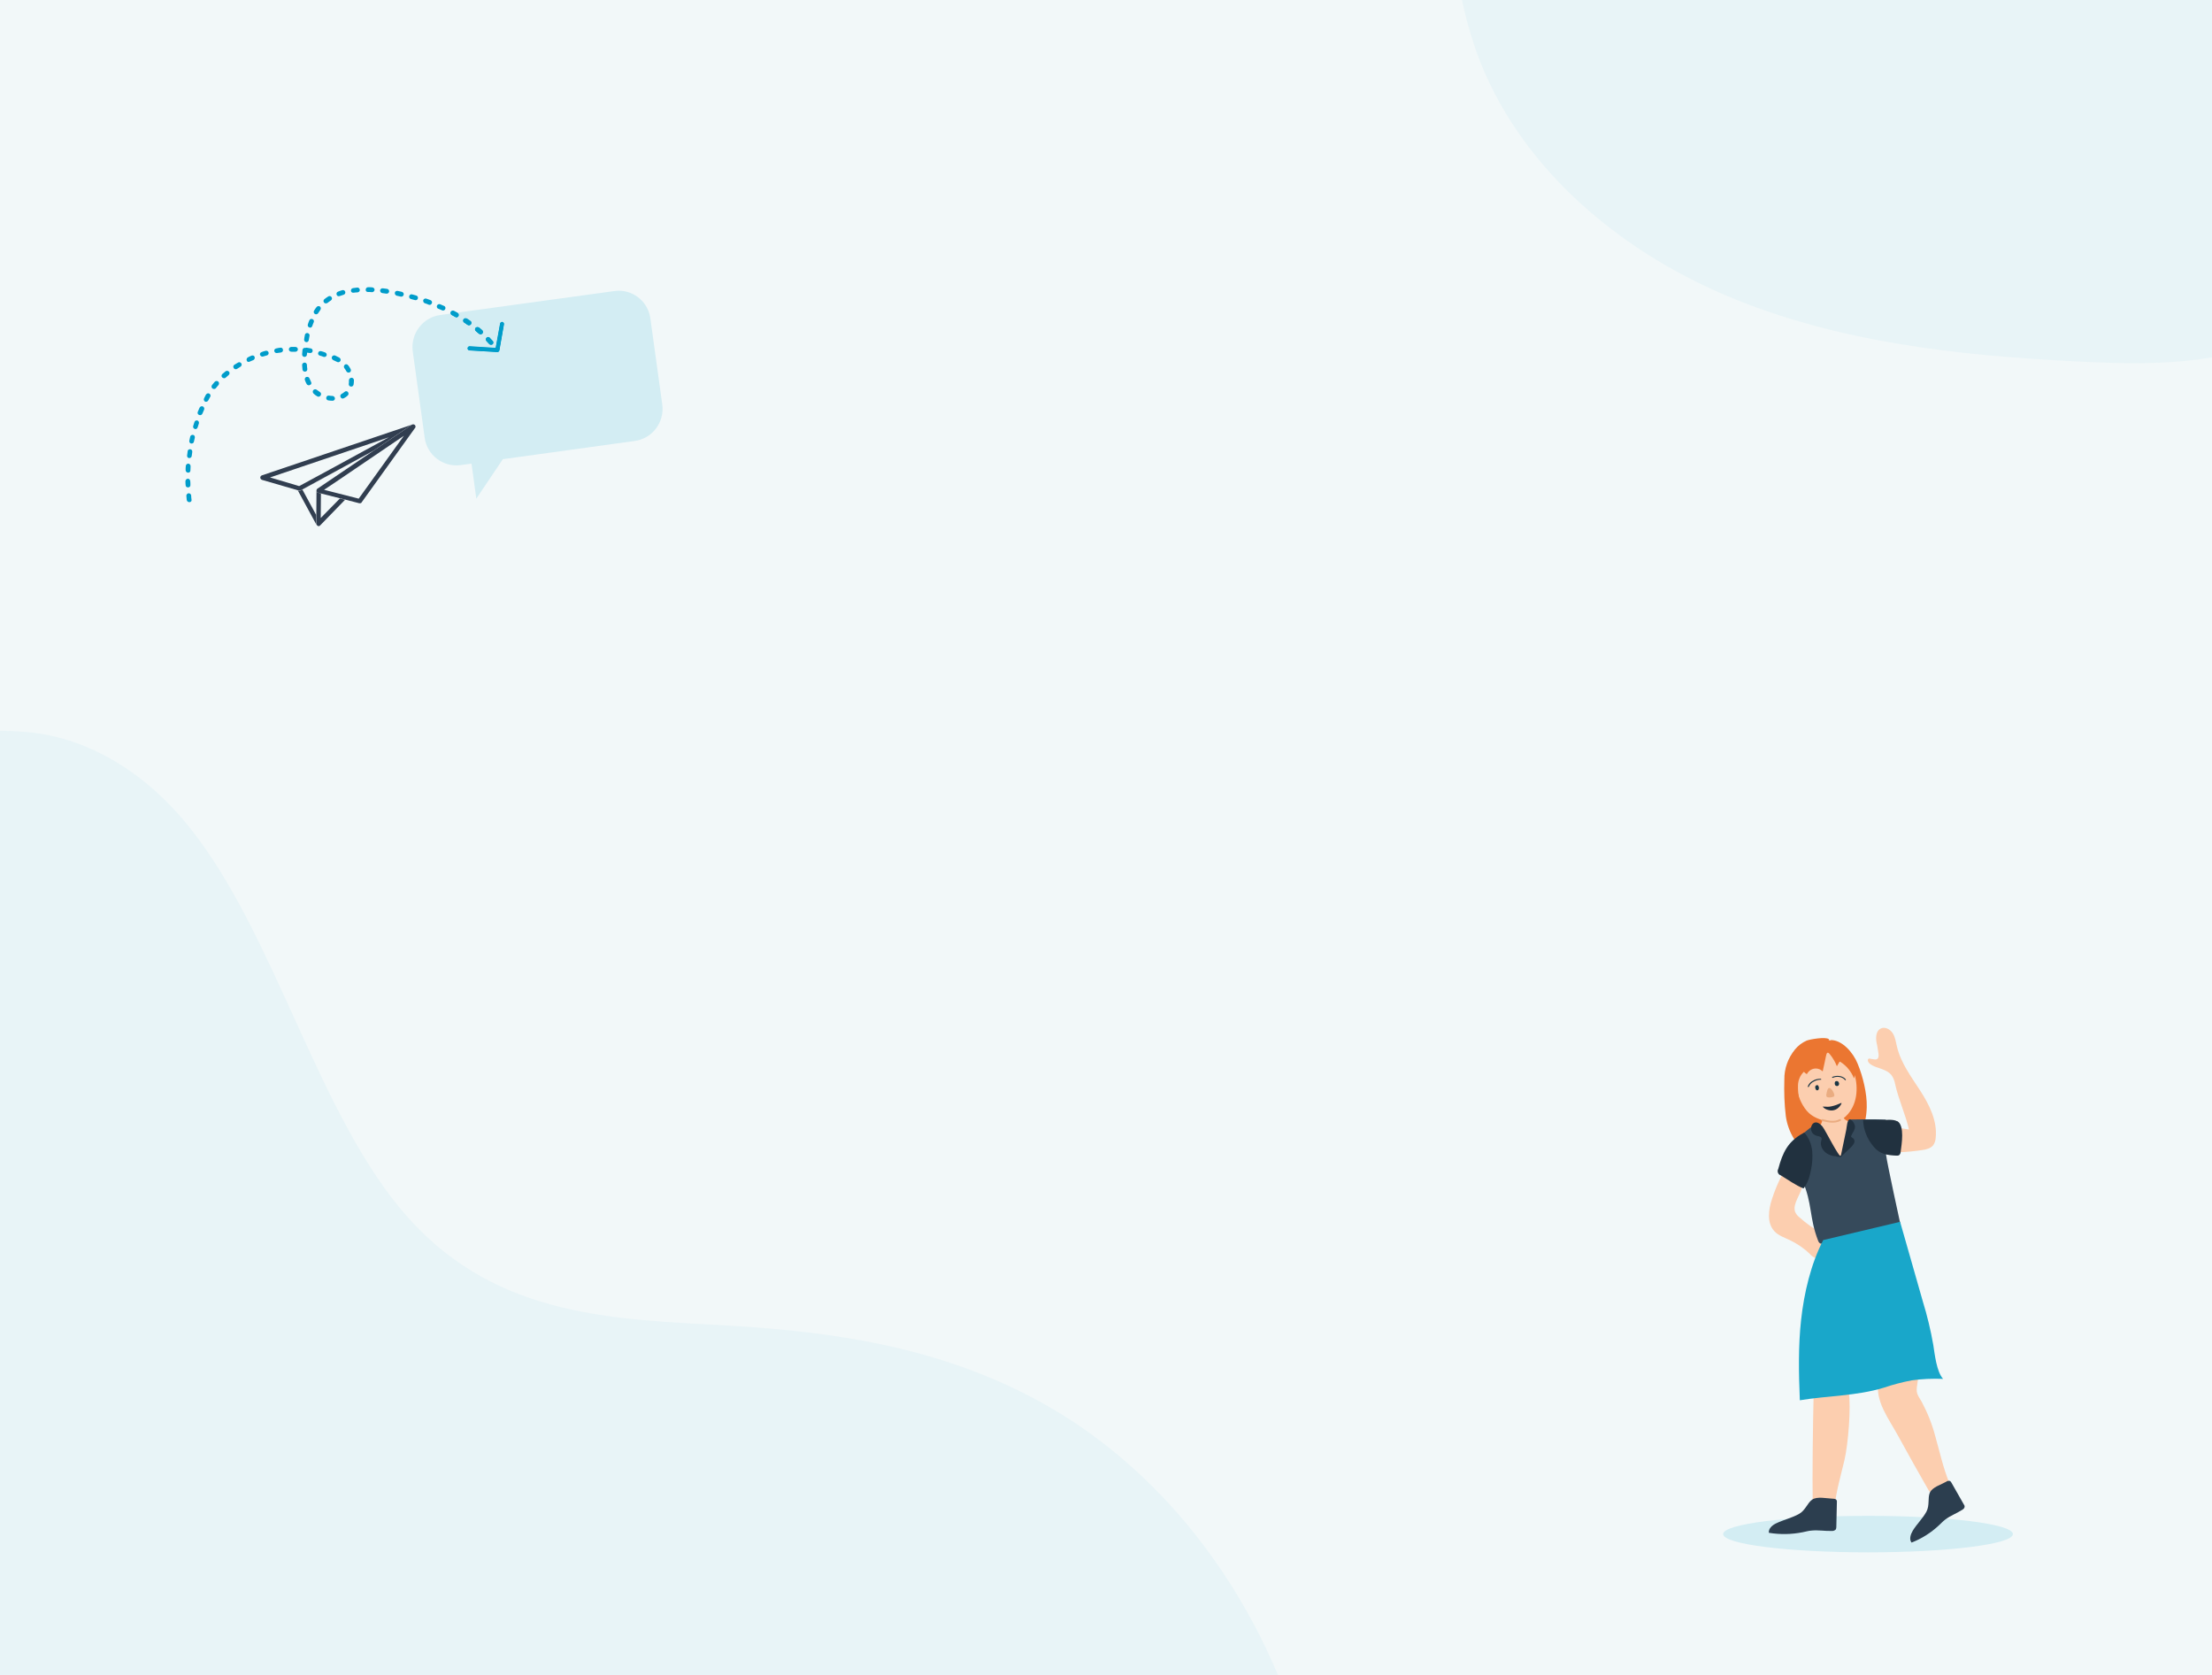 <?xml version="1.0" encoding="utf-8"?>
<!-- Generator: Adobe Illustrator 26.1.0, SVG Export Plug-In . SVG Version: 6.00 Build 0)  -->
<svg version="1.1" id="Capa_1" xmlns="http://www.w3.org/2000/svg" xmlns:xlink="http://www.w3.org/1999/xlink" x="0px" y="0px"
	 viewBox="0 0 1200 908.8" style="enable-background:new 0 0 1200 908.8;" xml:space="preserve">
<rect x="0" y="0" width="1200" height="908.8" fill="#808080" stroke="none"/>
<style type="text/css">
	.st0{clip-path:url(#SVGID_00000178203992976548749940000011237540218300892331_);fill:#F2F8F9;}
	.st1{clip-path:url(#SVGID_00000136402835153021562270000017515409192939850681_);fill:#E8F4F7;}
	.st2{clip-path:url(#SVGID_00000134252230149197055160000005123998087675263658_);fill:#F1F9FB;}
	.st3{clip-path:url(#SVGID_00000106116368606643474190000015316254468452700854_);fill:#E8F4F7;}
	.st4{clip-path:url(#SVGID_00000145039592962927324620000009526278684931191980_);fill:#009CCA;}
	.st5{clip-path:url(#SVGID_00000044153998836665212600000015574471466050812296_);fill:#009CCA;}
	.st6{clip-path:url(#SVGID_00000060710923690551361400000010413313764279376024_);fill:#D3EDF3;}
	.st7{clip-path:url(#SVGID_00000136369809217850026840000001401294344695594935_);fill:#009DCA;}
	.st8{clip-path:url(#SVGID_00000155145328014220126990000004306214536303045249_);fill:#009DCA;}
	.st9{clip-path:url(#SVGID_00000113313986585975985510000008962647982168126100_);fill:#313E50;}
	.st10{clip-path:url(#SVGID_00000132062537124906599590000011662057561534134676_);fill:#313E50;}
	.st11{clip-path:url(#SVGID_00000116943337530581709550000010036828289516811665_);fill:#313E50;}
	.st12{clip-path:url(#SVGID_00000017511096575587848260000013904039806780504981_);fill:#313E50;}
	.st13{clip-path:url(#SVGID_00000067215924242157304070000002966544274807581840_);fill:#D3EDF3;}
	.st14{clip-path:url(#SVGID_00000004536062511351454840000014551067723525713066_);fill:#EB7631;}
	.st15{clip-path:url(#SVGID_00000167384042919743107220000012366760127365991576_);fill:#EB7631;}
	.st16{clip-path:url(#SVGID_00000181082214325615431520000012956741745152975004_);fill:#EB7631;}
	.st17{clip-path:url(#SVGID_00000122000372652119098850000005072029473251203464_);fill:#FCCEAF;}
	.st18{clip-path:url(#SVGID_00000116198895594462894830000012740473391254045095_);fill:#FCCEAF;}
	.st19{clip-path:url(#SVGID_00000175315440067700559300000008840936925760723357_);fill:#364A5B;}
	.st20{clip-path:url(#SVGID_00000132077378037197815370000004449917598134897851_);fill:#FCCEAF;}
	.st21{clip-path:url(#SVGID_00000082365339748949448160000006463483971704116896_);fill:#FCCEAF;}
	.st22{clip-path:url(#SVGID_00000149381528482787781930000007520321711139726747_);fill:#19A7CA;}
	.st23{clip-path:url(#SVGID_00000118368221641777189150000007734583622923805631_);fill:#2C3E4F;}
	.st24{clip-path:url(#SVGID_00000096776703441296707420000008557701745358522016_);fill:#2C3E4F;}
	.st25{clip-path:url(#SVGID_00000142877383362603163440000010183857841828098198_);fill:#FCCEAF;}
	.st26{clip-path:url(#SVGID_00000018952760292356732340000003305598275877990292_);fill:#FCCEAF;}
	.st27{clip-path:url(#SVGID_00000081611479361295310720000014257722788818734750_);fill:#21313F;}
	.st28{clip-path:url(#SVGID_00000018232901030170641310000005545559912161480337_);fill:#1A3644;}
	.st29{clip-path:url(#SVGID_00000081612401013559888960000016080162752283410583_);fill:#1A3644;}
	.st30{clip-path:url(#SVGID_00000121262702447738173760000016619030795033908657_);fill:#1A3644;}
	.st31{clip-path:url(#SVGID_00000008830992701673193110000007832693222858593983_);fill:#1A3644;}
	.st32{clip-path:url(#SVGID_00000156559417099853368970000000017052566615286196_);fill:#EB7631;}
	.st33{clip-path:url(#SVGID_00000150807930596306460190000013117771620425149824_);fill:#EAAC81;}
	.st34{clip-path:url(#SVGID_00000116204675474852083640000015294649739658401455_);fill:#EAAC81;}
	.st35{clip-path:url(#SVGID_00000080187783576466046220000001654417613133603465_);fill:#21313F;}
	.st36{clip-path:url(#SVGID_00000069394112392398383820000006058705348383305865_);fill:#21313F;}
	.st37{clip-path:url(#SVGID_00000090262538197700606880000012636010595651709863_);fill:#21313F;}
	.st38{clip-path:url(#SVGID_00000001648843458588455940000013963520180104304043_);fill:#21313F;}
</style>
<g>
	<g>
		<defs>
			<rect id="SVGID_1_" width="1200" height="908.8"/>
		</defs>
		<clipPath id="SVGID_00000164490584987781136830000017717988471633759124_">
			<use xlink:href="#SVGID_1_"  style="overflow:visible;"/>
		</clipPath>
		<path style="clip-path:url(#SVGID_00000164490584987781136830000017717988471633759124_);fill:#F2F8F9;" d="M1221.7,991.7
			c-86.1,69.6-190.7,102.1-285.6,98.5C668,1080,408.1,950.6,140.7,984.9c-53.8,6.9-109.2,20.6-155.2,69.7V-13.9h1236.2V991.7"/>
	</g>
	<g>
		<defs>
			<rect id="SVGID_00000085212076221474544130000004751907570412565402_" width="1200" height="908.8"/>
		</defs>
		<clipPath id="SVGID_00000017488286982294704770000007814231441038149795_">
			<use xlink:href="#SVGID_00000085212076221474544130000004751907570412565402_"  style="overflow:visible;"/>
		</clipPath>
		<path style="clip-path:url(#SVGID_00000017488286982294704770000007814231441038149795_);fill:#E8F4F7;" d="M-1.7,396.4
			c-4.3,0-8.5,0.2-12.8,0.7v516.8l718.9,24.7c-26.6-82.9-78-141.9-133.7-174.5s-116.1-41.6-175.6-45c-59.9-3.5-124.4-3.8-173.2-58
			c-49.5-54.9-71.9-153.8-119.5-212.8C76.8,416.6,44.6,399,12,396.9C8,396.6,3.3,396.4-1.7,396.4"/>
	</g>
	<g>
		<defs>
			<rect id="SVGID_00000178892852615690270820000005340546853091926161_" width="1200" height="908.8"/>
		</defs>
		<clipPath id="SVGID_00000003070979374665602730000006000012008913423803_">
			<use xlink:href="#SVGID_00000178892852615690270820000005340546853091926161_"  style="overflow:visible;"/>
		</clipPath>
		<path style="clip-path:url(#SVGID_00000003070979374665602730000006000012008913423803_);fill:#F1F9FB;" d="M982.1-152.9
			c-6.8,0-13.7,0-20.5,0.1c-49.5,0.5-102.2,3.4-142.5,32.1c-11.8,8.4-22.5,19.3-27.7,32.8c-4.5,11.8-4.5,24.7-4,37.2
			c0.4,12.3,1.5,24.5,3.3,36.7h431v202.7c25.3-8,48.9-23.4,62.2-46.2c14.8-25.6,15.1-56.8,14.9-86.3c-0.2-41.6,1.6-89.5-14.7-128.6
			c-12.1-29-43.2-38.2-71.2-48.4C1139.4-147.7,1060-152.9,982.1-152.9"/>
	</g>
	<g>
		<defs>
			<rect id="SVGID_00000075132913239803937240000000036570777777997987_" width="1200" height="908.8"/>
		</defs>
		<clipPath id="SVGID_00000166653765698723660310000012293179405585127300_">
			<use xlink:href="#SVGID_00000075132913239803937240000000036570777777997987_"  style="overflow:visible;"/>
		</clipPath>
		<path style="clip-path:url(#SVGID_00000166653765698723660310000012293179405585127300_);fill:#E8F4F7;" d="M1221.7-13.9h-431
			c2,14.3,5.5,28.4,10.3,42.1c22,61.1,75.8,106.9,135.6,132.2s125.6,32.5,190.5,35.7c10.3,0.5,20.7,0.9,31,0.9
			c18.8,0,37.6-1.4,55.8-6c2.6-0.7,5.2-1.4,7.8-2.2L1221.7-13.9"/>
	</g>
	<g>
		<defs>
			<rect id="SVGID_00000142140604131779849860000012872028519722238861_" width="1200" height="908.8"/>
		</defs>
		<clipPath id="SVGID_00000054230975568928130290000010205380483786719123_">
			<use xlink:href="#SVGID_00000142140604131779849860000012872028519722238861_"  style="overflow:visible;"/>
		</clipPath>
	</g>
	<g>
		<defs>
			<rect id="SVGID_00000034088385897600518250000001233003920921839274_" width="1200" height="908.8"/>
		</defs>
		<clipPath id="SVGID_00000056417536543343598590000014131996846336039820_">
			<use xlink:href="#SVGID_00000034088385897600518250000001233003920921839274_"  style="overflow:visible;"/>
		</clipPath>
		<path style="clip-path:url(#SVGID_00000056417536543343598590000014131996846336039820_);fill:#009CCA;" d="M263.9,185
			c0.5,0.5,1,1.1,1.5,1.6s1.3,0.6,1.8,0.1s0.6-1.3,0.1-1.8c-0.5-0.6-1.1-1.1-1.6-1.7c-0.5-0.5-1.3-0.5-1.8,0S263.4,184.5,263.9,185
			 M258.1,179.7c0.6,0.5,1.2,1,1.7,1.4c0.6,0.5,1.4,0.4,1.9-0.1c0.5-0.6,0.4-1.4-0.1-1.9c-0.6-0.5-1.2-1-1.8-1.5
			c-0.5-0.5-1.4-0.4-1.8,0.1C257.4,178.3,257.5,179.1,258.1,179.7C258,179.6,258.1,179.6,258.1,179.7 M251.7,175
			c0.6,0.4,1.2,0.8,1.9,1.3c0.6,0.4,1.4,0.3,1.8-0.3s0.3-1.4-0.3-1.8c-0.6-0.4-1.3-0.9-1.9-1.3c-0.6-0.4-1.4-0.1-1.8,0.5
			C251.1,173.9,251.2,174.6,251.7,175 M245,170.9c0.7,0.4,1.3,0.7,2,1.1c0.6,0.4,1.4,0.1,1.8-0.5s0.1-1.4-0.5-1.8
			c-0.7-0.4-1.4-0.8-2-1.1s-1.4-0.1-1.8,0.5S244.4,170.6,245,170.9L245,170.9 M237.9,167.5c0.7,0.3,1.4,0.6,2.1,0.9
			c0.7,0.2,1.4-0.2,1.6-0.9c0.2-0.6-0.1-1.3-0.6-1.5l-2.1-0.9c-0.6-0.3-1.4-0.1-1.8,0.6c-0.3,0.6-0.1,1.4,0.6,1.8
			C237.7,167.4,237.8,167.4,237.9,167.5 M230.5,164.5c0.7,0.2,1.4,0.5,2.1,0.8c0.7,0.3,1.4-0.1,1.7-0.8s-0.1-1.4-0.8-1.7l-2.2-0.8
			c-0.7-0.2-1.4,0.1-1.7,0.8C229.5,163.6,229.8,164.3,230.5,164.5 M222.9,162.2l2.2,0.6c0.7,0.2,1.4-0.2,1.6-0.9
			c0.2-0.7-0.2-1.4-0.9-1.6l0,0c-0.7-0.2-1.5-0.4-2.2-0.6c-0.7-0.2-1.4,0.2-1.6,0.9C221.8,161.3,222.2,162,222.9,162.2L222.9,162.2
			 M215.2,160.4l2.2,0.5c0.7,0.2,1.4-0.3,1.6-1c0.2-0.7-0.3-1.4-1-1.6c-0.8-0.2-1.5-0.3-2.3-0.5c-0.7-0.1-1.4,0.3-1.5,1
			S214.5,160.2,215.2,160.4L215.2,160.4 M207.4,159l2.2,0.3c0.7,0.1,1.4-0.4,1.5-1.1s-0.4-1.4-1.1-1.5c-0.8-0.1-1.5-0.2-2.3-0.3
			c-0.7-0.1-1.4,0.4-1.5,1.1C206.2,158.3,206.7,158.9,207.4,159 M199.6,158.4c0.8,0,1.5,0,2.2,0.1c0.7,0,1.3-0.5,1.4-1.2
			s-0.5-1.3-1.2-1.4c-0.8-0.1-1.6-0.1-2.3-0.1s-1.3,0.6-1.3,1.3C198.3,157.8,198.8,158.4,199.6,158.4L199.6,158.4 M191.8,158.8
			c0.7-0.1,1.5-0.2,2.2-0.2c0.7-0.1,1.3-0.7,1.2-1.4s-0.7-1.3-1.4-1.2l0,0c-0.8,0.1-1.6,0.2-2.3,0.3s-1.2,0.8-1.1,1.5
			C190.4,158.4,191.1,158.9,191.8,158.8 M184.3,160.6c0.7-0.2,1.4-0.5,2.1-0.7c0.7-0.2,1.1-0.9,0.9-1.6c-0.2-0.7-0.9-1.1-1.6-0.9
			c-0.8,0.2-1.5,0.5-2.3,0.8c-0.7,0.2-1,1-0.8,1.6C182.8,160.5,183.5,160.9,184.3,160.6C184.2,160.7,184.3,160.7,184.3,160.6
			L184.3,160.6 M177.7,164.3c0.6-0.5,1.2-0.9,1.8-1.3c0.6-0.4,0.8-1.2,0.4-1.8c-0.4-0.6-1.2-0.8-1.8-0.4c-0.7,0.4-1.3,0.9-2,1.4
			c-0.6,0.4-0.8,1.2-0.4,1.8c0.4,0.6,1.2,0.8,1.8,0.4C177.4,164.5,177.5,164.4,177.7,164.3 M172.6,169.9c0.4-0.6,0.8-1.2,1.2-1.8
			s0.3-1.4-0.2-1.8s-1.4-0.3-1.8,0.2c-0.5,0.6-1,1.3-1.4,2c-0.4,0.6-0.2,1.4,0.4,1.8l0,0C171.4,170.7,172.2,170.5,172.6,169.9
			 M169.4,176.9c0.2-0.7,0.5-1.4,0.8-2.1c0.3-0.7,0-1.4-0.7-1.7s-1.4,0-1.7,0.7s-0.6,1.5-0.8,2.2s0.1,1.4,0.8,1.6
			C168.4,178,169.1,177.6,169.4,176.9L169.4,176.9 M167.5,184.5c0.1-0.7,0.3-1.5,0.4-2.2c0.2-0.7-0.2-1.4-0.9-1.6
			c-0.7-0.2-1.4,0.2-1.6,0.9c0,0.1,0,0.1,0,0.2c-0.2,0.8-0.3,1.5-0.4,2.3c-0.1,0.7,0.4,1.4,1.1,1.5S167.4,185.2,167.5,184.5
			 M166.5,192.3c0.1-0.7,0.1-1.5,0.2-2.2c0.1-0.7-0.4-1.4-1.2-1.4l0,0c-0.7-0.1-1.3,0.4-1.4,1.1l0,0c-0.1,0.8-0.1,1.6-0.2,2.3
			c-0.1,0.7,0.4,1.4,1.1,1.5c0.7,0.1,1.4-0.4,1.5-1.1C166.5,192.4,166.5,192.4,166.5,192.3 M166.7,200.1c-0.1-0.7-0.2-1.5-0.2-2.2
			s-0.7-1.3-1.4-1.2s-1.3,0.7-1.2,1.4c0.1,0.8,0.1,1.6,0.2,2.4c0.1,0.7,0.7,1.2,1.5,1.1S166.8,200.8,166.7,200.1L166.7,200.1
			 M168.8,207.3c-0.3-0.6-0.6-1.3-0.9-2c-0.2-0.7-1-1-1.7-0.8s-1,1-0.8,1.7l0,0c0.3,0.8,0.6,1.5,1,2.2c0.4,0.6,1.2,0.8,1.8,0.4
			C168.9,208.6,169.1,207.9,168.8,207.3 M173.6,212.7c-0.6-0.4-1.2-0.8-1.7-1.2c-0.6-0.5-1.4-0.4-1.9,0.1s-0.4,1.4,0.1,1.9
			c0.6,0.6,1.3,1.1,2,1.5c0.6,0.4,1.4,0.2,1.8-0.4C174.4,213.9,174.2,213.1,173.6,212.7L173.6,212.7 M180.5,214.8
			c-0.7,0-1.4-0.1-2.1-0.2c-0.7-0.1-1.4,0.5-1.4,1.2c-0.1,0.6,0.3,1.2,1,1.4c0.8,0.1,1.6,0.2,2.5,0.2c0.7,0,1.3-0.7,1.2-1.4
			C181.6,215.4,181.1,214.9,180.5,214.8 M186.9,212.6c-0.5,0.4-1,0.8-1.6,1.1s-0.9,1.1-0.5,1.8s1.1,0.9,1.8,0.5l0,0
			c0.8-0.4,1.5-0.9,2.1-1.5c0.5-0.5,0.5-1.3,0-1.9C188.2,212.1,187.4,212.1,186.9,212.6L186.9,212.6 M189.3,206.3c0,0.1,0,0.2,0,0.4
			c0,0.6,0,1.1-0.1,1.6c-0.1,0.7,0.5,1.4,1.2,1.4c0.6,0.1,1.2-0.3,1.4-1c0.1-0.7,0.2-1.4,0.2-2.1c0-0.1,0-0.3,0-0.4
			c0-0.7-0.6-1.3-1.3-1.3l0,0C189.8,205,189.3,205.6,189.3,206.3 M186.8,199.7c0.4,0.5,0.8,1.1,1.1,1.7c0.3,0.6,1.1,0.9,1.8,0.6
			c0.6-0.3,0.9-1.1,0.5-1.8s-0.8-1.5-1.4-2.1c-0.4-0.6-1.3-0.7-1.8-0.2S186.4,199.1,186.8,199.7L186.8,199.7 M180.9,195.4
			c0.7,0.3,1.3,0.6,1.9,0.9c0.6,0.4,1.4,0.2,1.8-0.4c0.4-0.6,0.2-1.4-0.4-1.8c0,0-0.1,0-0.1-0.1c-0.7-0.4-1.4-0.7-2.2-1.1
			c-0.6-0.3-1.4-0.1-1.8,0.6c-0.3,0.6-0.1,1.4,0.6,1.8C180.8,195.4,180.9,195.4,180.9,195.4 M173.5,192.9c0.3,0.1,0.7,0.2,1,0.3
			l1.1,0.4c0.7,0.2,1.4-0.2,1.6-0.8s-0.2-1.4-0.8-1.6l-1.1-0.4l-1.1-0.3c-0.7-0.2-1.4,0.2-1.6,0.9S172.8,192.7,173.5,192.9
			L173.5,192.9 M165.9,191.2c0.7,0.1,1.5,0.2,2.2,0.3s1.4-0.3,1.5-1s-0.3-1.4-1-1.5l0,0c-0.8-0.1-1.6-0.3-2.3-0.4
			c-0.7,0-1.3,0.5-1.4,1.2S165.2,191.1,165.9,191.2 M158.1,190.8h2.2c0.7,0,1.3-0.6,1.3-1.3s-0.6-1.3-1.3-1.3l0,0H158
			c-0.7,0-1.3,0.6-1.3,1.3S157.3,190.8,158.1,190.8 M150.3,191.5c0.7-0.1,1.5-0.2,2.2-0.3c0.7-0.2,1.2-0.8,1-1.6
			c-0.1-0.6-0.7-1.1-1.3-1c-0.8,0.1-1.6,0.2-2.3,0.4c-0.7,0.1-1.2,0.7-1.1,1.4c0.1,0.7,0.7,1.2,1.4,1.1
			C150.2,191.5,150.2,191.5,150.3,191.5L150.3,191.5 M142.7,193.4c0.7-0.2,1.4-0.4,2.1-0.6c0.7-0.2,1.1-0.9,0.9-1.6
			c-0.2-0.7-0.9-1.1-1.6-0.9c-0.8,0.2-1.5,0.4-2.2,0.7c-0.7,0.2-1.1,1-0.8,1.6S142,193.6,142.7,193.4L142.7,193.4L142.7,193.4
			 M135.4,196.2c0.7-0.3,1.4-0.6,2.1-0.9c0.6-0.3,0.9-1.1,0.6-1.8c-0.3-0.6-0.9-0.8-1.6-0.6c-0.7,0.3-1.4,0.6-2.1,1
			c-0.6,0.4-0.8,1.2-0.5,1.8C134.1,196.3,134.8,196.5,135.4,196.2 M128.6,200.1c0.6-0.4,1.2-0.8,1.9-1.2c0.6-0.4,0.8-1.2,0.4-1.8
			c-0.4-0.6-1.2-0.8-1.8-0.4c-0.7,0.4-1.3,0.8-2,1.2c-0.6,0.4-0.7,1.2-0.3,1.8C127.2,200.3,128,200.5,128.6,200.1L128.6,200.1
			 M122.4,204.9c0.5-0.5,1.1-1,1.7-1.5c0.5-0.5,0.6-1.3,0.1-1.8s-1.2-0.6-1.8-0.2c-0.6,0.5-1.2,1-1.8,1.5c-0.5,0.5-0.6,1.3-0.1,1.8
			S121.9,205.4,122.4,204.9L122.4,204.9 M117.1,210.6c0.4-0.6,0.9-1.1,1.4-1.7c0.5-0.6,0.4-1.4-0.1-1.9c-0.6-0.5-1.4-0.4-1.9,0.1
			c-0.5,0.6-1,1.2-1.5,1.8c-0.4,0.6-0.3,1.4,0.2,1.8S116.6,211.2,117.1,210.6L117.1,210.6 M113,217.2c0.3-0.6,0.6-1.1,0.9-1.7
			l0.2-0.3c0.3-0.7,0-1.4-0.6-1.7s-1.3-0.1-1.7,0.5l-0.2,0.3c-0.3,0.6-0.6,1.2-0.9,1.8s-0.1,1.4,0.6,1.8
			C111.9,218.1,112.7,217.8,113,217.2 M109.8,224.4c0.3-0.7,0.6-1.4,0.9-2.1c0.3-0.6,0.1-1.4-0.6-1.8c-0.6-0.3-1.4-0.1-1.8,0.6
			c0,0.1-0.1,0.1-0.1,0.2c-0.3,0.7-0.6,1.4-0.9,2.1c-0.3,0.7,0,1.4,0.7,1.7S109.5,225.1,109.8,224.4L109.8,224.4 M107.2,231.9
			c0.2-0.7,0.4-1.4,0.7-2.2c0.2-0.7-0.2-1.4-0.8-1.6c-0.7-0.2-1.4,0.2-1.6,0.8c-0.2,0.7-0.5,1.5-0.7,2.2s0.2,1.4,0.9,1.6
			C106.2,233,106.9,232.6,107.2,231.9 M105.2,239.6c0.2-0.7,0.3-1.5,0.5-2.2c0.1-0.7-0.3-1.4-1-1.5s-1.3,0.3-1.5,0.9
			c-0.2,0.8-0.3,1.5-0.5,2.3c-0.1,0.7,0.3,1.4,1,1.5C104.4,240.7,105.1,240.3,105.2,239.6 M104,247.4c0.1-0.7,0.2-1.5,0.3-2.2
			c0.1-0.7-0.3-1.4-1-1.5s-1.4,0.3-1.5,1v0.1c-0.1,0.8-0.2,1.5-0.3,2.3c-0.1,0.7,0.4,1.4,1.1,1.4S103.9,248.1,104,247.4
			 M103.3,255.2c0-0.8,0.1-1.5,0.1-2.3c0-0.7-0.5-1.3-1.2-1.4c-0.7,0-1.3,0.5-1.4,1.2c-0.1,0.8-0.1,1.6-0.1,2.3s0.5,1.3,1.2,1.4
			C102.7,256.5,103.3,256,103.3,255.2L103.3,255.2 M103.3,263.2c0-0.8,0-1.5-0.1-2.3c-0.1-0.7-0.7-1.3-1.4-1.2
			c-0.6,0.1-1.1,0.6-1.2,1.2c0,0.8,0,1.5,0.1,2.3c0,0.7,0.6,1.3,1.4,1.2C102.8,264.4,103.3,263.8,103.3,263.2 M103.9,271
			c-0.1-0.8-0.2-1.5-0.2-2.3c-0.1-0.7-0.8-1.2-1.5-1.1c-0.6,0.1-1.1,0.7-1.1,1.3c0.1,0.8,0.1,1.5,0.2,2.3c0.1,0.7,0.8,1.3,1.5,1.2
			C103.6,272.4,104.1,271.7,103.9,271L103.9,271"/>
	</g>
	<g>
		<defs>
			<rect id="SVGID_00000085218174319532480820000012979426662738294941_" width="1200" height="908.8"/>
		</defs>
		<clipPath id="SVGID_00000169525964305171773430000007626704957077053358_">
			<use xlink:href="#SVGID_00000085218174319532480820000012979426662738294941_"  style="overflow:visible;"/>
		</clipPath>
		<path style="clip-path:url(#SVGID_00000169525964305171773430000007626704957077053358_);fill:#009CCA;" d="M254.7,190.1l15.1,0.9
			c0.6,0,1.1-0.4,1.2-0.9l2.5-14.2c0.1-0.6-0.4-1.2-1-1.3s-1.1,0.3-1.3,0.9l-2.4,13.2l-14.1-0.9c-0.6,0-1.2,0.4-1.2,1.1
			C253.6,189.6,254.1,190.1,254.7,190.1"/>
	</g>
	<g>
		<defs>
			<rect id="SVGID_00000178205941519151062730000014082118935453823404_" width="1200" height="908.8"/>
		</defs>
		<clipPath id="SVGID_00000078031597698136031450000010547855382094313646_">
			<use xlink:href="#SVGID_00000178205941519151062730000014082118935453823404_"  style="overflow:visible;"/>
		</clipPath>
		<path style="clip-path:url(#SVGID_00000078031597698136031450000010547855382094313646_);fill:#D3EDF3;" d="M266.4,187.1
			c-0.4,0-0.7-0.1-1-0.4c-0.5-0.6-1-1.1-1.5-1.6s-0.5-1.3,0-1.9c0.5-0.5,1.3-0.5,1.8,0l0,0c0.5,0.6,1.1,1.1,1.6,1.7
			c0.5,0.5,0.4,1.4-0.1,1.8C267,186.9,266.7,187,266.4,187.1 M260.6,181.4c-0.3,0-0.6-0.1-0.9-0.3c-0.6-0.5-1.1-1-1.7-1.4
			c-0.5-0.5-0.6-1.3-0.2-1.8c0.2-0.3,0.6-0.5,1-0.5c0.3,0,0.6,0.1,0.8,0.3c0.6,0.5,1.2,1,1.8,1.5c0.5,0.5,0.6,1.3,0.1,1.8
			C261.3,181.3,261,181.4,260.6,181.4 M268.9,188.7l2.4-13.2c0.1-0.5,0.6-0.9,1.1-0.9h0.2c0.6,0.1,1,0.7,0.9,1.3l-2.5,14.3
			c-0.1,0.5-0.6,0.9-1.1,0.9h-0.1l-15.1-0.9c-0.6-0.1-1.1-0.6-1-1.3c0.1-0.6,0.5-1,1.1-1h0.1L268.9,188.7 M254.4,176.5
			c-0.3,0-0.5-0.1-0.8-0.2c-0.6-0.4-1.2-0.9-1.9-1.3c-0.6-0.4-0.8-1.2-0.4-1.8l0,0c0.2-0.4,0.6-0.6,1.1-0.6c0.3,0,0.5,0.1,0.7,0.2
			c0.6,0.4,1.3,0.9,1.9,1.3c0.6,0.4,0.7,1.2,0.3,1.8C255.2,176.3,254.8,176.5,254.4,176.5 M335.6,157.7c-0.8,0-1.6,0.1-2.4,0.2
			L248,169.6l0.2,0.1c0.6,0.4,0.8,1.1,0.5,1.8c-0.2,0.4-0.7,0.7-1.1,0.7c-0.2,0-0.4-0.1-0.6-0.2c-0.6-0.4-1.3-0.7-2-1.1
			c-0.3-0.2-0.5-0.4-0.6-0.8l-5.6,0.8c-9.5,1.3-16.1,10.1-14.9,19.6l6.5,47c1.3,9.5,10.1,16.1,19.6,14.8l5.8-0.8l2.6,19l14.4-21.4
			l71.6-9.9c9.5-1.3,16.1-10.1,14.9-19.6l-6.5-47C351.6,164.1,344.3,157.7,335.6,157.7"/>
	</g>
	<g>
		<defs>
			<rect id="SVGID_00000018932026132536123220000016281355589054156958_" width="1200" height="908.8"/>
		</defs>
		<clipPath id="SVGID_00000108297699376776090050000004140099581592198272_">
			<use xlink:href="#SVGID_00000018932026132536123220000016281355589054156958_"  style="overflow:visible;"/>
		</clipPath>
		<path style="clip-path:url(#SVGID_00000108297699376776090050000004140099581592198272_);fill:#009DCA;" d="M264.8,182.8
			c-0.3,0-0.7,0.1-0.9,0.4c-0.5,0.5-0.5,1.3,0,1.9c0.5,0.5,1,1.1,1.5,1.6c0.3,0.3,0.6,0.4,1,0.4c0.3,0,0.6-0.1,0.9-0.3
			c0.5-0.5,0.6-1.3,0.1-1.8c-0.5-0.6-1.1-1.1-1.6-1.7C265.6,182.9,265.2,182.8,264.8,182.8 M259,177.4c-0.4,0-0.8,0.2-1,0.5
			c-0.5,0.6-0.4,1.4,0.2,1.8c0.6,0.5,1.2,1,1.7,1.4c0.2,0.2,0.5,0.3,0.9,0.3c0.7,0,1.3-0.6,1.3-1.3c0-0.4-0.2-0.7-0.4-1
			c-0.6-0.5-1.2-1-1.8-1.5C259.6,177.5,259.3,177.4,259,177.4 M252.5,172.6c-0.4,0-0.8,0.2-1.1,0.6c-0.4,0.6-0.2,1.4,0.4,1.8l0,0
			c0.6,0.4,1.2,0.8,1.9,1.3c0.2,0.2,0.5,0.2,0.8,0.2c0.4,0,0.8-0.2,1.1-0.6c0.4-0.6,0.3-1.4-0.3-1.8c-0.6-0.4-1.3-0.9-1.9-1.3
			C253,172.7,252.8,172.6,252.5,172.6 M248.1,169.6l-3.7,0.5c0.1,0.3,0.3,0.6,0.6,0.8c0.7,0.4,1.3,0.7,2,1.1
			c0.2,0.1,0.4,0.2,0.6,0.2c0.7,0,1.3-0.6,1.3-1.3c0-0.5-0.2-0.9-0.7-1.1L248.1,169.6"/>
	</g>
	<g>
		<defs>
			<rect id="SVGID_00000072959557592240015900000003412034931327072402_" width="1200" height="908.8"/>
		</defs>
		<clipPath id="SVGID_00000056422560909314287910000009731915417519234966_">
			<use xlink:href="#SVGID_00000072959557592240015900000003412034931327072402_"  style="overflow:visible;"/>
		</clipPath>
		<path style="clip-path:url(#SVGID_00000056422560909314287910000009731915417519234966_);fill:#009DCA;" d="M272.4,174.6
			c-0.6,0-1,0.4-1.1,0.9l-2.4,13.2l-14.1-0.9h-0.1c-0.6,0-1.1,0.6-1.1,1.2c0,0.6,0.5,1,1,1.1l15.1,0.9h0.1c0.6,0,1-0.4,1.1-0.9
			l2.5-14.2c0.1-0.6-0.3-1.2-0.9-1.3H272.4"/>
	</g>
	<g>
		<defs>
			<rect id="SVGID_00000042738273255997812280000008435415366395725728_" width="1200" height="908.8"/>
		</defs>
		<clipPath id="SVGID_00000069382652259042192990000016695133282549212597_">
			<use xlink:href="#SVGID_00000042738273255997812280000008435415366395725728_"  style="overflow:visible;"/>
		</clipPath>
		<path style="clip-path:url(#SVGID_00000069382652259042192990000016695133282549212597_);fill:#313E50;" d="M202.6,244.6
			L163,266.1c-0.1,0.1-0.2,0.1-0.3,0.1c-0.2,0-0.4,0-0.6,0l-0.5-0.1l10.1,18.6c-0.1-0.2-0.2-0.4-0.2-0.6v-4.8l-7.5-13.8L202.6,244.6
			L202.6,244.6z M181.2,253.4l-18.9,10.3L181.2,253.4z"/>
	</g>
	<g>
		<defs>
			<rect id="SVGID_00000067235201124344094470000013230378788588313745_" width="1200" height="908.8"/>
		</defs>
		<clipPath id="SVGID_00000131333504037059582300000014971340946403494812_">
			<use xlink:href="#SVGID_00000067235201124344094470000013230378788588313745_"  style="overflow:visible;"/>
		</clipPath>
		<path style="clip-path:url(#SVGID_00000131333504037059582300000014971340946403494812_);fill:#313E50;" d="M224,230.2
			c0.4-0.1,0.8,0.1,1.1,0.4l0.1,0.1C224.9,230.3,224.4,230.2,224,230.2 M223.7,230.3L142,257.9c-0.5,0.2-0.8,0.7-0.8,1.2
			s0.4,1,0.9,1.2l19.6,5.7l0.5,0.1c0.2,0,0.4,0,0.6,0c0.1,0,0.2-0.1,0.3-0.1l39.5-21.5l20.9-14.2L223.7,230.3 M162.3,263.7
			l-15.8-4.7l64.5-21.8l-29.7,16.2L162.3,263.7z M225.1,230.7L225.1,230.7z M225.4,231.2L225.4,231.2L225.4,231.2c0,0.2,0,0.3,0,0.4
			C225.4,231.4,225.4,231.3,225.4,231.2 M225.4,231.5L225.4,231.5 M225.4,231.5L225.4,231.5 M225.2,232L225.2,232 M225.2,232
			L225.2,232 M225.2,232L225.2,232L225.2,232L225.2,232"/>
	</g>
	<g>
		<defs>
			<rect id="SVGID_00000106852506008758109200000012574559093144796820_" width="1200" height="908.8"/>
		</defs>
		<clipPath id="SVGID_00000025405592439296116930000009581633081982821023_">
			<use xlink:href="#SVGID_00000106852506008758109200000012574559093144796820_"  style="overflow:visible;"/>
		</clipPath>
		<path style="clip-path:url(#SVGID_00000025405592439296116930000009581633081982821023_);fill:#313E50;" d="M225.3,230.9
			c0.1,0.1,0.1,0.3,0.1,0.4v-0.1C225.4,231.1,225.3,231,225.3,230.9 M225.4,231.3L225.4,231.3 M225.4,231.3L225.4,231.3 M225.3,232
			L225.3,232 M225.3,232L225.3,232 M225.3,232L225.3,232 M225.3,232l-0.1,0.1l0,0L225.3,232L225.3,232L225.3,232 M219.1,236.3
			l-37,25.1L219.1,236.3L219.1,236.3z M172.2,265.1L172.2,265.1 M172.2,265.1L172.2,265.1 M172.2,265.1L172.2,265.1z M171.8,265.6
			L171.8,265.6 M171.8,265.6L171.8,265.6 M171.8,265.6L171.8,265.6 M171.8,265.6c-0.1,0.2-0.1,0.3-0.1,0.5l-0.1,13.2v4.8
			c0,0.2,0.1,0.4,0.2,0.6c0.1,0.2,0.3,0.4,0.6,0.6c0.2,0.1,0.5,0.1,0.7,0.1c0.2-0.1,0.5-0.2,0.6-0.4l13.5-13.9l-2.8-0.7L174,281
			l0.1-13.3l-1.5-0.4c-0.5-0.1-0.8-0.5-0.9-1C171.6,266.1,171.7,265.9,171.8,265.6"/>
	</g>
	<g>
		<defs>
			<rect id="SVGID_00000146484010903109735240000006108217317201557164_" width="1200" height="908.8"/>
		</defs>
		<clipPath id="SVGID_00000013168146852474243430000014100417627466019767_">
			<use xlink:href="#SVGID_00000146484010903109735240000006108217317201557164_"  style="overflow:visible;"/>
		</clipPath>
		<path style="clip-path:url(#SVGID_00000013168146852474243430000014100417627466019767_);fill:#313E50;" d="M223.9,230.2l-0.2,0.1
			l-0.3,0.1l-20.9,14.2l0,0l-30.3,20.5l0,0c-0.2,0.1-0.3,0.3-0.4,0.5l0,0c-0.1,0.2-0.1,0.5-0.1,0.7c0.1,0.5,0.4,0.9,0.9,1l1.5,0.4
			l10.3,2.6l2.8,0.7l7.7,2c0.2,0,0.4,0,0.6,0c0.3-0.1,0.6-0.2,0.7-0.5l29-40.4l0,0l0.1-0.1l0,0c0.1-0.1,0.1-0.2,0.1-0.4l0,0
			c0-0.1,0-0.2,0-0.3l0,0c0-0.1-0.1-0.3-0.1-0.4l-0.1-0.2l0,0l-0.1-0.1C224.8,230.3,224.4,230.2,223.9,230.2L223.9,230.2
			 M182.1,261.5l37-25.1l-24.5,34.1l-18.8-4.8L182.1,261.5z"/>
	</g>
	<g>
		<defs>
			<rect id="SVGID_00000017478122900034326630000006254886328594142905_" width="1200" height="908.8"/>
		</defs>
		<clipPath id="SVGID_00000155837080774837422550000012828137110640435097_">
			<use xlink:href="#SVGID_00000017478122900034326630000006254886328594142905_"  style="overflow:visible;"/>
		</clipPath>
		<path style="clip-path:url(#SVGID_00000155837080774837422550000012828137110640435097_);fill:#D3EDF3;" d="M1013.4,822.3
			c-43.4,0-78.6,4.4-78.6,9.9s35.2,9.9,78.6,9.9c43.4,0,78.6-4.4,78.6-9.9S1056.8,822.3,1013.4,822.3"/>
	</g>
	<g>
		<defs>
			<rect id="SVGID_00000119822077932801783050000009954635621574266811_" width="1200" height="908.8"/>
		</defs>
		<clipPath id="SVGID_00000049917612673350365730000012264437156492757925_">
			<use xlink:href="#SVGID_00000119822077932801783050000009954635621574266811_"  style="overflow:visible;"/>
		</clipPath>
		<path style="clip-path:url(#SVGID_00000049917612673350365730000012264437156492757925_);fill:#EB7631;" d="M977.8,573.3
			c-2.8,5.6-3,12.4-3.2,18.8c-0.1,2.5,0,5.1,0.2,7.6c1.2,8.1,6.5,14.7,8.7,22.6c-3.7,1.8-8.1-0.9-10.3-4.6
			c-2.3-3.7-3.8-7.9-4.4-12.2c-0.8-6.6-1-13.2-0.8-19.8c-0.1-6,2-11.8,5.8-16.4c1.7-2.1,3.8-3.7,6.3-4.8c1.7-0.7,10.3-2.2,12-0.8
			s-7.5,1.7-8.8,2.7C981,568.3,979.1,570.6,977.8,573.3z"/>
	</g>
	<g>
		<defs>
			<rect id="SVGID_00000081615644575653896510000004890625607811171979_" width="1200" height="908.8"/>
		</defs>
		<clipPath id="SVGID_00000013167182858847222000000014869765829821965740_">
			<use xlink:href="#SVGID_00000081615644575653896510000004890625607811171979_"  style="overflow:visible;"/>
		</clipPath>
		<path style="clip-path:url(#SVGID_00000013167182858847222000000014869765829821965740_);fill:#EB7631;" d="M1007.8,577.1
			c2.8,6.8,5.1,16.1,4.9,23.5c-0.1,4.6-1,9.2-2.7,13.5c-1.8,4.3-6.8,6.6-11,7.4c0.5-3.8,2.5-7,3.9-10.5c2.2-5.6,3.4-11.5,3.6-17.5
			c0.4-4.1,0.1-8.2-0.8-12.2c-1.1-3.5-3-6.8-5.4-9.6c-2.2-2.6-5.5-4.8-7.4-7.5C999.4,564,1005.4,571.1,1007.8,577.1z"/>
	</g>
	<g>
		<defs>
			<rect id="SVGID_00000005252051715503654450000011275540888779818121_" width="1200" height="908.8"/>
		</defs>
		<clipPath id="SVGID_00000140699975008401585760000008859398473730375338_">
			<use xlink:href="#SVGID_00000005252051715503654450000011275540888779818121_"  style="overflow:visible;"/>
		</clipPath>
		<path style="clip-path:url(#SVGID_00000140699975008401585760000008859398473730375338_);fill:#EB7631;" d="M996.7,621.6
			c0.8,0,1.7-0.2,2.5-0.5c2-0.8,3-2.8,3.8-4.8c2.4-5.9,3.6-12.1,4.7-18.4c0.3-1.5,0.5-3,0.6-4.6c0-1.6-0.2-3.2-0.8-4.8
			c-0.1-0.4-0.3-0.7-0.6-1c-0.5-0.4-1.1-0.6-1.7-0.6c-8.2-0.6-16.4,0.5-24.6,1.5c-1.4,0.1-2.8,0.4-4.1,0.9c-2.4,1-4.1,3.2-4.5,5.7
			c-0.2,1.6-0.1,3.1,0.2,4.7c0.8,4.1,1.8,8.1,3.1,12c0.6,2.3,1.5,4.6,2.8,6.6c0.8,1.2,2.1,3.1,3.4,3.8c1,0.6,2.1,0.3,3.2,0.2
			C988.6,622.2,992.6,621.9,996.7,621.6z"/>
	</g>
	<g>
		<defs>
			<rect id="SVGID_00000147207766359233184820000000641228238338373302_" width="1200" height="908.8"/>
		</defs>
		<clipPath id="SVGID_00000121271290307653617260000007062551966836944573_">
			<use xlink:href="#SVGID_00000147207766359233184820000000641228238338373302_"  style="overflow:visible;"/>
		</clipPath>
		<path style="clip-path:url(#SVGID_00000121271290307653617260000007062551966836944573_);fill:#FCCEAF;" d="M973.8,657.3
			c0.5,1.2,1.3,2.2,2.3,3c3.6,3.2,7.4,6,11.6,8.3c0.9,0.4,1.7,1.1,2.4,1.9c0.4,0.7,0.7,1.5,0.8,2.3c0.5,2.2,0.4,4.5-0.3,6.6
			c-0.9,2.1-3.1,3.7-5.3,3.2c-1.4-0.5-2.6-1.3-3.5-2.4c-3.2-3.1-6.9-5.6-10.9-7.5c-2.9-1.4-6.1-2.4-8.3-4.8
			c-4.2-4.5-3.2-11.7-1.3-17.5c2.9-8.9,7.2-17.3,12.7-24.8c-0.3,0.4,2.7,7.6,2.9,8.7c0.6,2.8,1.3,6,0.9,8.9
			C977.1,647.8,972.4,652.8,973.8,657.3z"/>
	</g>
	<g>
		<defs>
			<rect id="SVGID_00000077319612890636283180000013515845581046478232_" width="1200" height="908.8"/>
		</defs>
		<clipPath id="SVGID_00000065792581507037716080000017718820607321562264_">
			<use xlink:href="#SVGID_00000077319612890636283180000013515845581046478232_"  style="overflow:visible;"/>
		</clipPath>
		<path style="clip-path:url(#SVGID_00000065792581507037716080000017718820607321562264_);fill:#FCCEAF;" d="M1020.2,611.6
			c5.1-0.2,10.3,0.2,15.4,1.1c-2-8.5-5.6-16.1-7.5-24.6c-0.3-1.8-1-3.5-2-4.9c-1.7-2.1-4.2-2.9-6.7-3.8c-1.8-0.6-6.1-1.9-6.1-4.3
			c0-0.4,0.2-0.7,0.5-0.8c0.2-0.1,0.5-0.1,0.7,0c0.8,0.2,1.6,0.3,2.5,0.4c0.5,0.1,1,0,1.5-0.3c0.2-0.2,0.4-0.5,0.5-0.8
			c0.4-1.3-0.1-2.5-0.2-3.8c-0.2-1.5-0.5-2.9-0.8-4.4c-0.5-2.7-0.2-6.2,2.2-7.4c2.3-1.2,5.2,0.3,6.6,2.5s1.7,4.8,2.3,7.3
			c2.1,8.9,7.8,16.4,12.7,24s9.3,16.4,8.3,25.5c-0.1,1.4-0.5,2.7-1.3,3.9c-1.4,1.8-3.9,2.4-6.2,2.7c-7.9,1.2-15.9,1.5-23.9,1.1"/>
	</g>
	<g>
		<defs>
			<rect id="SVGID_00000016050993869364112380000016885543119589377194_" width="1200" height="908.8"/>
		</defs>
		<clipPath id="SVGID_00000178169540333027368830000001379634543421096331_">
			<use xlink:href="#SVGID_00000016050993869364112380000016885543119589377194_"  style="overflow:visible;"/>
		</clipPath>
		<path style="clip-path:url(#SVGID_00000178169540333027368830000001379634543421096331_);fill:#364A5B;" d="M986.3,673
			c0.2,0.6,0.6,1.2,1.1,1.5c0.5,0.2,1.1,0.2,1.7,0c7.4-1.7,14.7-3.5,22-5.3c4.8-1.2,19.8-5.4,19.8-5.4s-7.1-32.4-7.7-37.2
			c-0.2-1.6,0.2-19.1-0.2-19.2c-5.1-0.4-19.9-0.1-19.9-0.1s-4.3,12.8-5.5,17.2c-3.6-5-7.4-9.9-11.2-14.8
			c-1.2-1.5-13.2,9.5-14.2,10.7c-1.5,1.7-3.5,3.5-3.2,5.8s7.8,12,8.8,14.2C983.3,653,981.4,660.3,986.3,673z"/>
	</g>
	<g>
		<defs>
			<rect id="SVGID_00000112612889356240117440000017842899157283694464_" width="1200" height="908.8"/>
		</defs>
		<clipPath id="SVGID_00000089561307025619027700000004945051799402966704_">
			<use xlink:href="#SVGID_00000112612889356240117440000017842899157283694464_"  style="overflow:visible;"/>
		</clipPath>
		<path style="clip-path:url(#SVGID_00000089561307025619027700000004945051799402966704_);fill:#FCCEAF;" d="M983.7,817.1l11.5,0.6
			c0.9-8.7,3.4-17.1,5.4-25.6s3.7-28.7,2.3-37.4l-19,1.5c-0.4,16.2-0.8,43.8-0.5,60C983.4,816.5,983.5,816.9,983.7,817.1
			L983.7,817.1z"/>
	</g>
	<g>
		<defs>
			<rect id="SVGID_00000071534679949472635150000000311911135336591759_" width="1200" height="908.8"/>
		</defs>
		<clipPath id="SVGID_00000068656152579314102810000005475974925656562620_">
			<use xlink:href="#SVGID_00000071534679949472635150000000311911135336591759_"  style="overflow:visible;"/>
		</clipPath>
		<path style="clip-path:url(#SVGID_00000068656152579314102810000005475974925656562620_);fill:#FCCEAF;" d="M1047,809.2
			L1047,809.2l10.4-5c-3.3-8.1-5.1-16.6-7.5-25c-1.7-6.5-4.2-12.8-7.4-18.8c-2.4-4-3.2-4.7-2.4-9.4c0.6-3.5,0.8-7.1,0.7-10.7
			c-5-0.1-9.9,0.4-14.8,1.4c-1.8,0.2-3.4,0.9-4.8,2.1c-1.4,1.4-1.8,3.6-2.2,5.6c-1.8,10.9,5.6,20.1,10.6,29.3
			c5.5,10,11,19.9,16.7,29.8C1046.5,808.9,1046.8,809.3,1047,809.2z"/>
	</g>
	<g>
		<defs>
			<rect id="SVGID_00000025416548474988877040000005704664872653748649_" width="1200" height="908.8"/>
		</defs>
		<clipPath id="SVGID_00000168097267452974478950000004846010941273472138_">
			<use xlink:href="#SVGID_00000025416548474988877040000005704664872653748649_"  style="overflow:visible;"/>
		</clipPath>
		<path style="clip-path:url(#SVGID_00000168097267452974478950000004846010941273472138_);fill:#19A7CA;" d="M989.1,672.7
			c-6.7,12.9-10.4,28.7-12,43.2s-1.3,29.1-0.7,43.7c15.2-2.5,30.7-2.3,45.5-6.8c5-1.7,10-3,15.2-4c5.6-0.8,11.3-1,17-0.8
			c-3.5-3.9-4.5-13.2-5.3-18.4c-1.4-8-3.3-15.9-5.7-23.7c-4.1-14.4-8.2-28.7-12.3-43.1"/>
	</g>
	<g>
		<defs>
			<rect id="SVGID_00000034050632732674013910000007630224255446491017_" width="1200" height="908.8"/>
		</defs>
		<clipPath id="SVGID_00000067218128342686954420000014732600720891178934_">
			<use xlink:href="#SVGID_00000034050632732674013910000007630224255446491017_"  style="overflow:visible;"/>
		</clipPath>
		<path style="clip-path:url(#SVGID_00000067218128342686954420000014732600720891178934_);fill:#2C3E4F;" d="M975.9,821.3
			c-3.8,2.1-8.2,3.1-12.2,5c-2.2,1-4.4,2.9-4.1,5.2c6.1,1,12.2,0.9,18.3-0.3c1.6-0.3,3.2-0.8,4.8-0.9c3.6-0.4,7.2,0.3,10.9,0.2
			c0.8,0.1,1.7-0.2,2.3-0.8c0.2-0.4,0.3-0.9,0.3-1.3l0.3-13.4c0.1-0.4,0-0.9-0.2-1.3c-0.4-0.6-1.3-0.7-2-0.7
			c-3.1-0.1-8.5-1.4-11.2,0.5S979.5,819.3,975.9,821.3z"/>
	</g>
	<g>
		<defs>
			<rect id="SVGID_00000081630307179069696100000006352125251764979876_" width="1200" height="908.8"/>
		</defs>
		<clipPath id="SVGID_00000081639167562991240670000004091291334607531415_">
			<use xlink:href="#SVGID_00000081630307179069696100000006352125251764979876_"  style="overflow:visible;"/>
		</clipPath>
		<path style="clip-path:url(#SVGID_00000081639167562991240670000004091291334607531415_);fill:#2C3E4F;" d="M1045.1,820
			c-2,3.7-5.2,6.7-7.4,10.3c-1.2,2-2.1,4.7-0.7,6.5c5.5-2.1,10.5-5.3,14.8-9.3c1.2-1.1,2.2-2.2,3.5-3.2c2.8-2.1,6.1-3.3,9.1-5.2
			c0.7-0.4,1.4-1,1.4-1.8c0-0.5-0.2-0.9-0.5-1.3l-6.6-11.6c-0.2-0.4-0.5-0.8-0.8-1c-0.7-0.2-1.5-0.1-2.1,0.4c-2.6,1.5-7.7,3-8.9,6
			S1046.9,816.5,1045.1,820z"/>
	</g>
	<g>
		<defs>
			<rect id="SVGID_00000014602491467617815520000001948997801079234460_" width="1200" height="908.8"/>
		</defs>
		<clipPath id="SVGID_00000050652972069536602300000011703729047642066336_">
			<use xlink:href="#SVGID_00000014602491467617815520000001948997801079234460_"  style="overflow:visible;"/>
		</clipPath>
		<path style="clip-path:url(#SVGID_00000050652972069536602300000011703729047642066336_);fill:#FCCEAF;" d="M989.8,604.5
			c1.3-1.9,4.1-2.1,6.4-2c0.6,0,1.2,0.1,1.8,0.3c1.6,0.8,1.5,3.2,2.8,4.4c0.7,0.6,1.6,0.8,2.2,1.4c0.6,0.8,0.9,1.9,0.8,2.9
			c0,3.9-0.7,7.8-2.2,11.5c-0.7,1.7-1.7,3.4-3.4,4c-1.7,0.5-3.6,0-4.9-1.2c-1.3-1.3-2.2-2.8-2.9-4.4c-1-2.2-1.9-4.4-2.7-6.6
			c-0.3-1-1-2.5-0.9-3.5c0.1-0.8,0.8-1,1.2-1.7C988.8,608,988.8,606,989.8,604.5z"/>
	</g>
	<g>
		<defs>
			<rect id="SVGID_00000085232950747246256660000007321058484906795708_" width="1200" height="908.8"/>
		</defs>
		<clipPath id="SVGID_00000007393052294377157020000004600096465850236568_">
			<use xlink:href="#SVGID_00000085232950747246256660000007321058484906795708_"  style="overflow:visible;"/>
		</clipPath>
		<path style="clip-path:url(#SVGID_00000007393052294377157020000004600096465850236568_);fill:#FCCEAF;" d="M974.5,575.7
			c-1.3,3.1-1.2,6.5-0.6,10.5c0.7,4.6,1.7,9.3,4.1,13.3c2.8,4.8,5.9,6.7,11,8.3c4.1,1.3,9.2,0.8,12.3-2.2c6.3-5.9,7-15.4,4.7-23.1
			c-2.5-8.5-10.2-16-18.5-15.7c-4,0.1-7.8,1.8-10.5,4.8C975.9,572.8,975.1,574.2,974.5,575.7z"/>
	</g>
	<g>
		<defs>
			<rect id="SVGID_00000121277089685165170590000005497915952709480115_" width="1200" height="908.8"/>
		</defs>
		<clipPath id="SVGID_00000031915872923824691170000008132975383766657950_">
			<use xlink:href="#SVGID_00000121277089685165170590000005497915952709480115_"  style="overflow:visible;"/>
		</clipPath>
		<path style="clip-path:url(#SVGID_00000031915872923824691170000008132975383766657950_);fill:#21313F;" d="M988.8,600.3
			c0.9,0,1.7,0,2.6,0.1c0.8,0,1.6-0.1,2.4-0.3c0.8-0.2,1.6-0.4,2.4-0.7c0.7-0.3,2.6-1.1,2.7-1.1c0.4,0.2-0.5,1.4-0.8,1.8
			c-0.8,1-1.9,1.8-3.1,2.1C993.1,602.8,990,602,988.8,600.3z"/>
	</g>
	<g>
		<defs>
			<rect id="SVGID_00000171699500879816904670000017524375743033031089_" width="1200" height="908.8"/>
		</defs>
		<clipPath id="SVGID_00000177470008109605660140000005916720499741348240_">
			<use xlink:href="#SVGID_00000171699500879816904670000017524375743033031089_"  style="overflow:visible;"/>
		</clipPath>
		<path style="clip-path:url(#SVGID_00000177470008109605660140000005916720499741348240_);fill:#1A3644;" d="M986.4,588.9
			c-0.4-0.4-1-0.3-1.4,0.1c0,0,0,0.1-0.1,0.1c-0.2,0.5-0.2,1,0,1.5c0.1,0.3,0.3,0.6,0.5,0.8c0.5,0.2,1,0,1.2-0.4
			c0-0.1,0.1-0.2,0.1-0.3C986.9,590.1,986.7,589.5,986.4,588.9"/>
	</g>
	<g>
		<defs>
			<rect id="SVGID_00000047777326785070024720000007377724984789047184_" width="1200" height="908.8"/>
		</defs>
		<clipPath id="SVGID_00000017494707523079495080000012524356781718182807_">
			<use xlink:href="#SVGID_00000047777326785070024720000007377724984789047184_"  style="overflow:visible;"/>
		</clipPath>
		<path style="clip-path:url(#SVGID_00000017494707523079495080000012524356781718182807_);fill:#1A3644;" d="M995.8,586.6
			c-0.6,0.3-0.6,1.5-0.2,2.1c0.4,0.5,1.2,0.6,1.7,0.2l0.1-0.1c0.4-0.5,0.4-1.3,0-1.8C997.1,586.4,996.4,586.3,995.8,586.6"/>
	</g>
	<g>
		<defs>
			<rect id="SVGID_00000027604888161423689620000007471510823235198373_" width="1200" height="908.8"/>
		</defs>
		<clipPath id="SVGID_00000029044023063393311920000001978511537651223703_">
			<use xlink:href="#SVGID_00000027604888161423689620000007471510823235198373_"  style="overflow:visible;"/>
		</clipPath>
		<path style="clip-path:url(#SVGID_00000029044023063393311920000001978511537651223703_);fill:#1A3644;" d="M987.7,585.2
			c-1.5,0-3,0.3-4.2,1.1c-1.3,0.6-2.3,1.7-2.8,3.1c0,0.2,0.1,0.3,0.3,0.3c0.1,0,0.3-0.1,0.3-0.2c0.5-1.2,1.4-2.2,2.7-2.8
			c1.2-0.7,2.5-1,3.9-1C988.1,585.9,988.1,585.3,987.7,585.2z"/>
	</g>
	<g>
		<defs>
			<rect id="SVGID_00000106836025770260731150000000517335889587520937_" width="1200" height="908.8"/>
		</defs>
		<clipPath id="SVGID_00000165222398028652892130000011554297965406127247_">
			<use xlink:href="#SVGID_00000106836025770260731150000000517335889587520937_"  style="overflow:visible;"/>
		</clipPath>
		<path style="clip-path:url(#SVGID_00000165222398028652892130000011554297965406127247_);fill:#1A3644;" d="M994.3,584.7
			c2.1-1,5.1-0.7,6.6,1.2c0.2,0.3,0.7-0.1,0.4-0.4c-1.7-2.1-5-2.3-7.3-1.3C993.7,584.3,994,584.8,994.3,584.7z"/>
	</g>
	<g>
		<defs>
			<rect id="SVGID_00000091017048810333400920000007355086155814081466_" width="1200" height="908.8"/>
		</defs>
		<clipPath id="SVGID_00000024719462873287989110000004721084440046731947_">
			<use xlink:href="#SVGID_00000091017048810333400920000007355086155814081466_"  style="overflow:visible;"/>
		</clipPath>
		<path style="clip-path:url(#SVGID_00000024719462873287989110000004721084440046731947_);fill:#EB7631;" d="M989.9,576.2
			c-0.4,1.7-0.7,3.3-1.1,5c-2.1-2.1-5.4-2.1-7.5,0c-0.4,0.4-0.8,0.9-1.1,1.5c-0.6-0.3-1.1-0.8-1.6-1.3c-2,1.9-3.1,4.5-3.2,7.3
			c-0.1,2.7,0.2,5.4,0.8,8.1c-0.2-1-2.3-2.9-2.9-3.9c-0.9-1.5-1.6-3.1-2.2-4.8c-1.1-3.4-0.5-5.8-0.2-9.3c0.3-2.9,0.6-5.8,2.1-8.1
			c2-3.2,5.8-4.6,9.3-5.5c3.9-1,8-1.8,11.9-0.4s6.7,4.8,8.8,8.2s4.8,7.7,2.8,12c-1.5-3.7-4-6.8-7.3-8.9c-0.1-0.2-0.4-0.2-0.6-0.1
			c-0.1,0.1-0.1,0.1-0.1,0.2l-1.3,2.2c-0.9-2.3-2.2-4.5-3.8-6.5c-1.5-1.8-1.8-0.5-2.2,1.4C990.3,574.2,990.1,575.2,989.9,576.2z"/>
	</g>
	<g>
		<defs>
			<rect id="SVGID_00000085935781636869629350000007710913251331519892_" width="1200" height="908.8"/>
		</defs>
		<clipPath id="SVGID_00000068653609317357993740000000239634304650099360_">
			<use xlink:href="#SVGID_00000085935781636869629350000007710913251331519892_"  style="overflow:visible;"/>
		</clipPath>
		<path style="clip-path:url(#SVGID_00000068653609317357993740000000239634304650099360_);fill:#EAAC81;" d="M988.4,608.1
			c3.3,0.8,6.9,1.6,10.1-0.1c0.2-0.1,0.3-0.5,0.2-0.7s-0.5-0.3-0.7-0.2c-2.9,1.6-6.3,0.8-9.2,0c-0.3-0.1-0.6,0.1-0.7,0.4
			C988,607.7,988.2,608,988.4,608.1L988.4,608.1z"/>
	</g>
	<g>
		<defs>
			<rect id="SVGID_00000036966797610352703540000012112096041346784685_" width="1200" height="908.8"/>
		</defs>
		<clipPath id="SVGID_00000054980204565594868830000014010726304574069902_">
			<use xlink:href="#SVGID_00000036966797610352703540000012112096041346784685_"  style="overflow:visible;"/>
		</clipPath>
		<path style="clip-path:url(#SVGID_00000054980204565594868830000014010726304574069902_);fill:#EAAC81;" d="M990.8,593.6
			c-0.1,0.4-0.1,0.9,0.1,1.3c0.3,0.2,0.6,0.4,0.9,0.4c0.9,0.1,1.8,0,2.6-0.3c0.2,0,0.3-0.1,0.5-0.2c0.2-0.3,0.3-0.7,0.2-1
			c-0.2-1.1-1.4-3.3-2.5-3.6C991.3,589.9,991,592.8,990.8,593.6z"/>
	</g>
	<g>
		<defs>
			<rect id="SVGID_00000019650746963573822370000010278400004166782373_" width="1200" height="908.8"/>
		</defs>
		<clipPath id="SVGID_00000060735715271338537290000008070338236430969750_">
			<use xlink:href="#SVGID_00000019650746963573822370000010278400004166782373_"  style="overflow:visible;"/>
		</clipPath>
		<path style="clip-path:url(#SVGID_00000060735715271338537290000008070338236430969750_);fill:#21313F;" d="M1029.3,608.2
			c4.1,2.4,2.3,12.7,1.8,16.6c0,0.7-0.3,1.4-0.9,1.9c-0.4,0.2-0.8,0.2-1.3,0.2c-5.1-0.2-9.2-0.8-12.5-4.9c-3.4-4-5.5-9.1-5.7-14.4
			c3.3,0,6.5,0,9.8,0c2.4,0,6.4-0.6,8.6,0.6L1029.3,608.2z"/>
	</g>
	<g>
		<defs>
			<rect id="SVGID_00000080927796081270101130000002873980137705899173_" width="1200" height="908.8"/>
		</defs>
		<clipPath id="SVGID_00000152984940877514156730000007297100230017664172_">
			<use xlink:href="#SVGID_00000080927796081270101130000002873980137705899173_"  style="overflow:visible;"/>
		</clipPath>
		<path style="clip-path:url(#SVGID_00000152984940877514156730000007297100230017664172_);fill:#21313F;" d="M982.7,622.1
			c-0.5-2.7-1.8-5.2-3.5-7.3c-0.1-0.1-0.2-0.2-0.3-0.3c-0.2,0-0.4,0-0.5,0.1c-8.4,4.5-11.3,10.5-13.7,19.5c-0.7,1.2-0.2,2.7,0.9,3.3
			c0.1,0.1,0.2,0.1,0.3,0.1c4,2.4,8.2,5.5,12.5,7.2c2.4-2.9,3.4-6.7,4.1-10.3c0.7-3.4,0.9-6.9,0.6-10.3
			C983,623.5,982.9,622.8,982.7,622.1z"/>
	</g>
	<g>
		<defs>
			<rect id="SVGID_00000179609492692720290630000003187237763387908278_" width="1200" height="908.8"/>
		</defs>
		<clipPath id="SVGID_00000149355418351081078780000006218384169430527137_">
			<use xlink:href="#SVGID_00000179609492692720290630000003187237763387908278_"  style="overflow:visible;"/>
		</clipPath>
		<path style="clip-path:url(#SVGID_00000149355418351081078780000006218384169430527137_);fill:#21313F;" d="M985.8,616.2
			c0.9,0.2,2.2,0.4,2.4,1.3c0,0.5,0,1-0.2,1.4c-0.8,2.6,0.9,5.5,3.2,6.9s5.2,1.7,7.9,1.9c-1.8-0.1-8.8-14.7-10.5-16.7
			C983.1,604.5,979.5,614.8,985.8,616.2z"/>
	</g>
	<g>
		<defs>
			<rect id="SVGID_00000042001609796042099180000005996011183914855356_" width="1200" height="908.8"/>
		</defs>
		<clipPath id="SVGID_00000062885161408848823710000012617323116505536677_">
			<use xlink:href="#SVGID_00000042001609796042099180000005996011183914855356_"  style="overflow:visible;"/>
		</clipPath>
		<path style="clip-path:url(#SVGID_00000062885161408848823710000012617323116505536677_);fill:#21313F;" d="M1006.3,611.1
			c0.1,1.9-1.3,3.3-2,5c-0.1,0.1-0.1,0.3-0.1,0.4c0,0.2,0.2,0.3,0.4,0.5c0.6,0.3,1.1,0.8,1.3,1.3c0.6,1.4-0.6,2.8-1.6,3.9l-5.8,5.5
			l3.1-14.9c0.3-1.4,0.4-5.5,2-5.5C1004.9,607.3,1006.3,610,1006.3,611.1z"/>
	</g>
</g>
</svg>
